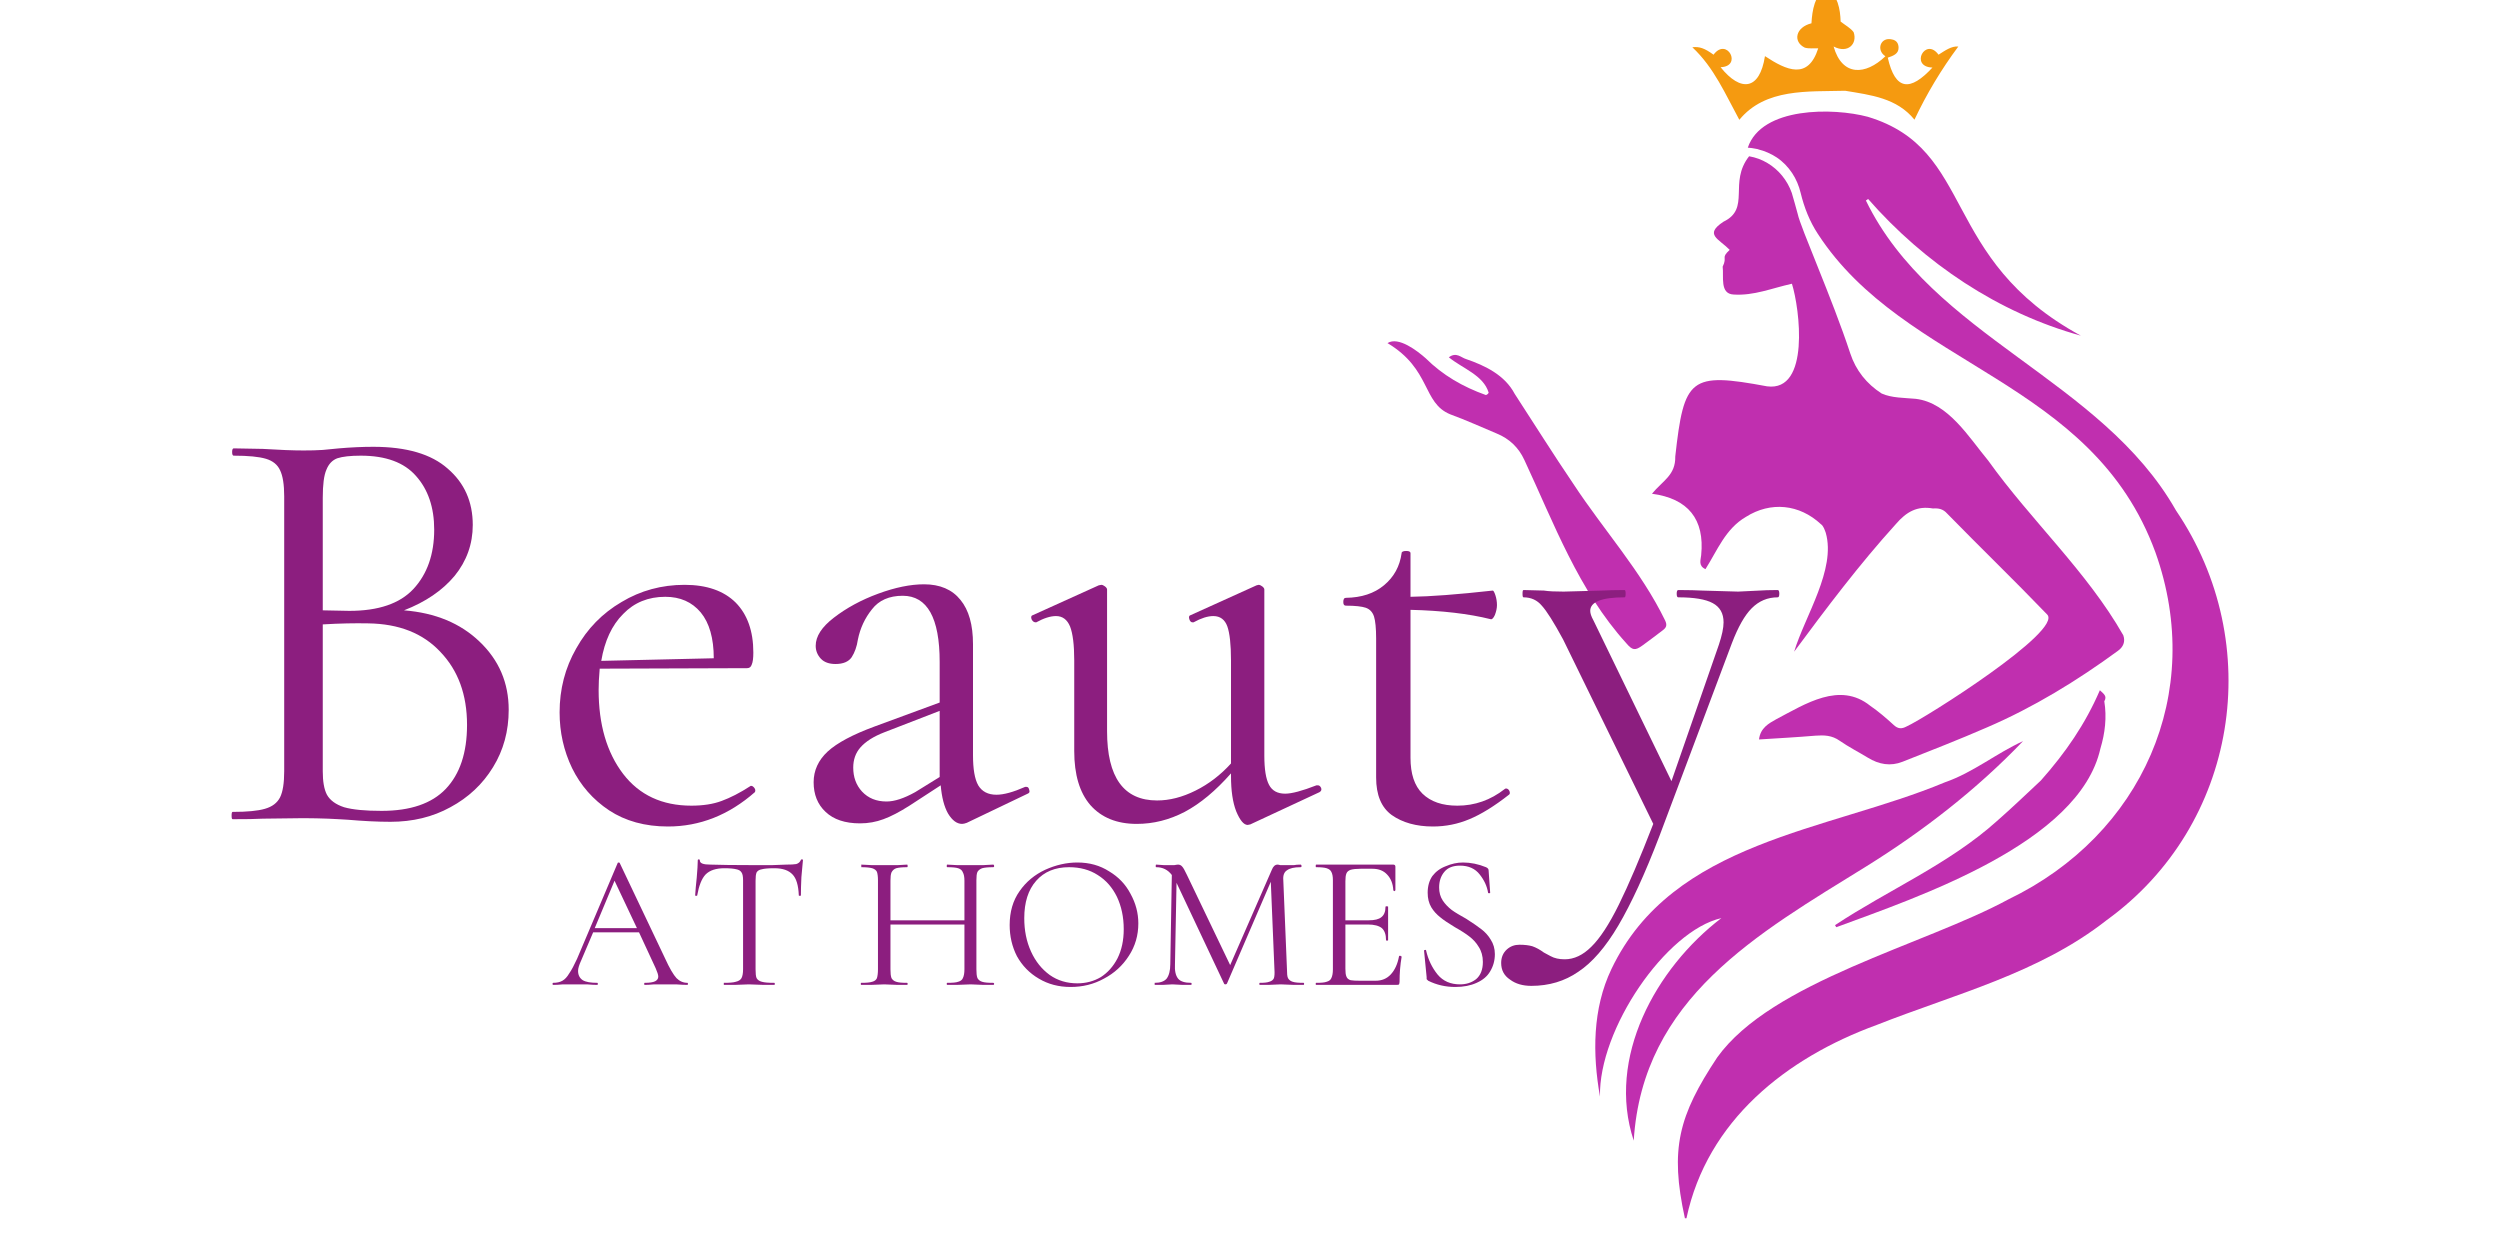 <svg xmlns="http://www.w3.org/2000/svg" xmlns:xlink="http://www.w3.org/1999/xlink" width="100" zoomAndPan="magnify" viewBox="0 0 75 37.5" height="50" preserveAspectRatio="xMidYMid meet" version="1.0"><defs><g/><clipPath id="eff7197b5b"><path d="M 50 3 L 67 3 L 67 36.562 L 50 36.562 Z M 50 3 " clip-rule="nonzero"/></clipPath><clipPath id="c87d25c331"><path d="M 41.625 10 L 50 10 L 50 20 L 41.625 20 Z M 41.625 10 " clip-rule="nonzero"/></clipPath></defs><path fill="#c02faf" d="M 51.035 16.656 C 51.023 16.801 50.941 16.973 51.164 17.074 C 51.523 16.508 51.762 15.867 52.375 15.508 C 53.121 15.035 53.984 15.125 54.629 15.727 C 54.703 15.777 54.738 15.891 54.773 15.984 C 55.086 17.082 54.148 18.48 53.824 19.551 C 54.797 18.238 55.777 16.934 56.879 15.719 C 57.195 15.352 57.516 15.172 57.988 15.254 C 58.16 15.242 58.293 15.27 58.414 15.406 C 59.406 16.422 60.426 17.406 61.41 18.43 C 61.926 18.906 57.738 21.555 57.199 21.793 C 57.055 21.871 56.941 21.871 56.812 21.75 C 56.586 21.543 56.355 21.344 56.105 21.172 C 55.191 20.441 54.164 21.117 53.293 21.574 C 53.062 21.703 52.812 21.836 52.77 22.184 C 53.344 22.148 53.906 22.117 54.465 22.07 C 54.727 22.051 54.961 22.059 55.191 22.223 C 55.461 22.41 55.754 22.559 56.035 22.73 C 56.367 22.934 56.715 22.996 57.078 22.852 C 57.926 22.516 58.77 22.188 59.605 21.824 C 61.004 21.223 62.305 20.426 63.535 19.527 C 63.699 19.41 63.766 19.25 63.699 19.059 C 62.609 17.145 60.926 15.609 59.645 13.816 C 59.066 13.121 58.449 12.082 57.473 11.965 C 57.141 11.934 56.746 11.941 56.449 11.805 C 56 11.516 55.676 11.113 55.508 10.602 C 54.953 8.918 54.016 6.832 53.93 6.414 C 53.914 6.344 53.773 5.852 53.754 5.789 C 53.621 5.41 53.359 5.09 53.023 4.891 C 52.852 4.789 52.672 4.723 52.473 4.688 C 51.848 5.484 52.531 6.254 51.703 6.652 C 51.117 7.039 51.562 7.16 51.891 7.496 C 51.613 7.754 51.832 7.691 51.68 8 C 51.719 8.293 51.586 8.816 52.008 8.836 C 52.621 8.875 53.145 8.648 53.758 8.512 C 53.992 9.262 54.309 11.762 53.012 11.59 C 50.703 11.16 50.52 11.328 50.258 13.695 C 50.27 14.258 49.883 14.418 49.559 14.812 C 50.641 14.957 51.145 15.574 51.035 16.656 Z M 51.035 16.656 " fill-opacity="1" fill-rule="nonzero"/><g clip-path="url(#eff7197b5b)"><path fill="#c02faf" d="M 65.281 15.316 C 63.035 11.359 57.969 10.109 55.977 6.016 L 56.043 5.969 C 57.73 7.895 59.949 9.387 62.426 10.07 C 58.184 7.766 59.281 4.484 56.035 3.504 C 55 3.227 52.848 3.199 52.434 4.43 C 52.516 4.434 52.602 4.449 52.684 4.465 C 52.695 4.469 52.711 4.473 52.723 4.473 L 52.75 4.473 C 52.746 4.477 52.746 4.477 52.742 4.48 C 52.941 4.527 53.133 4.613 53.301 4.723 C 53.488 4.848 53.641 5.008 53.766 5.195 C 53.883 5.371 53.969 5.574 54.02 5.789 C 54.125 6.223 54.289 6.641 54.535 7.016 C 57.145 11.035 62.762 11.363 64.664 16.574 C 66.168 20.797 64.258 25.051 60.254 26.98 C 57.738 28.348 53.152 29.441 51.516 31.723 C 50.359 33.469 50.09 34.469 50.547 36.547 C 50.574 36.547 50.566 36.547 50.594 36.547 C 51.215 33.621 53.582 31.742 56.297 30.75 C 58.652 29.82 61.172 29.199 63.199 27.605 C 67.141 24.754 67.992 19.316 65.281 15.316 Z M 65.281 15.316 " fill-opacity="1" fill-rule="nonzero"/></g><path fill="#c02faf" d="M 48.344 29.07 C 50.184 25.219 54.836 24.938 58.348 23.469 C 59.195 23.176 59.891 22.598 60.691 22.234 C 59.309 23.68 57.691 24.934 55.988 25.992 C 52.727 28.012 49.277 29.945 49.012 34.219 C 48.188 31.738 49.676 29.043 51.641 27.543 C 49.977 27.922 47.953 30.883 48 32.898 C 47.773 31.621 47.773 30.262 48.344 29.07 Z M 48.344 29.07 " fill-opacity="1" fill-rule="nonzero"/><g clip-path="url(#c87d25c331)"><path fill="#c02faf" d="M 44.66 11.781 C 44.504 11.254 43.875 11.055 43.465 10.719 C 43.691 10.551 43.832 10.727 43.977 10.77 C 44.559 10.969 45.145 11.254 45.441 11.816 C 46.027 12.715 46.598 13.629 47.203 14.52 C 48.105 15.895 49.234 17.129 49.957 18.621 C 50.016 18.754 49.992 18.824 49.891 18.902 C 49.688 19.055 49.488 19.211 49.281 19.359 C 49.051 19.527 48.973 19.512 48.789 19.297 C 47.355 17.711 46.621 15.707 45.73 13.797 C 45.559 13.426 45.281 13.16 44.898 13.004 C 44.438 12.812 43.98 12.602 43.508 12.43 C 42.664 12.086 42.941 11.082 41.625 10.293 C 41.953 10.082 42.531 10.535 42.773 10.75 C 43.281 11.254 43.879 11.602 44.578 11.852 C 44.629 11.832 44.645 11.809 44.66 11.781 Z M 44.66 11.781 " fill-opacity="1" fill-rule="nonzero"/></g><path fill="#f59a10" d="M 55.359 2.723 C 54.234 2.754 52.965 2.641 52.18 3.594 C 51.762 2.828 51.422 2.027 50.77 1.418 C 50.984 1.391 51.141 1.449 51.406 1.641 C 51.809 1.098 52.285 1.996 51.617 2.016 C 52.219 2.766 52.789 2.715 52.949 1.684 C 53.598 2.113 54.242 2.406 54.547 1.449 C 54.41 1.445 54.273 1.465 54.145 1.43 C 53.777 1.25 53.867 0.816 54.344 0.699 C 54.367 0.285 54.441 -0.113 54.785 -0.43 C 55.137 -0.125 55.207 0.27 55.219 0.648 C 55.367 0.762 55.52 0.844 55.609 0.965 C 55.73 1.312 55.438 1.621 55.008 1.395 C 55.262 2.293 55.961 2.266 56.562 1.688 C 56.273 1.5 56.418 1.098 56.762 1.184 C 56.906 1.211 56.957 1.316 56.957 1.434 C 56.957 1.613 56.805 1.672 56.633 1.73 C 56.859 2.727 57.309 2.746 57.973 2.027 C 57.281 2.004 57.762 1.098 58.156 1.641 C 58.355 1.516 58.539 1.379 58.75 1.395 C 58.242 2.078 57.801 2.812 57.434 3.59 C 56.902 2.938 56.129 2.852 55.355 2.723 Z M 55.359 2.723 " fill-opacity="1" fill-rule="nonzero"/><path fill="#c02faf" d="M 61.227 23.414 C 61.965 22.582 62.559 21.723 62.996 20.707 C 63.105 20.812 63.223 20.879 63.129 21.039 C 63.207 21.516 63.152 21.996 63.012 22.457 C 62.379 25.293 57.527 26.914 55.09 27.816 C 55.074 27.797 55.062 27.773 55.051 27.754 C 56.652 26.695 58.461 25.93 59.906 24.633 C 60.352 24.242 60.781 23.832 61.227 23.414 Z M 61.227 23.414 " fill-opacity="1" fill-rule="nonzero"/><g fill="#8c1e7f" fill-opacity="1"><g transform="translate(6.214, 24.576)"><g><path d="M 5.906 -6.266 C 6.844 -6.191 7.598 -5.879 8.172 -5.328 C 8.754 -4.773 9.047 -4.094 9.047 -3.281 C 9.047 -2.645 8.891 -2.07 8.578 -1.562 C 8.266 -1.051 7.836 -0.648 7.297 -0.359 C 6.766 -0.066 6.164 0.078 5.5 0.078 C 5.102 0.078 4.676 0.055 4.219 0.016 C 4.051 0.004 3.852 -0.004 3.625 -0.016 C 3.406 -0.023 3.16 -0.031 2.891 -0.031 L 1.672 -0.016 C 1.461 -0.004 1.16 0 0.766 0 C 0.742 0 0.734 -0.035 0.734 -0.109 C 0.734 -0.18 0.742 -0.219 0.766 -0.219 C 1.203 -0.219 1.523 -0.25 1.734 -0.312 C 1.953 -0.375 2.102 -0.488 2.188 -0.656 C 2.27 -0.82 2.312 -1.082 2.312 -1.438 L 2.312 -9.688 C 2.312 -10.039 2.27 -10.301 2.188 -10.469 C 2.113 -10.633 1.973 -10.75 1.766 -10.812 C 1.555 -10.875 1.234 -10.906 0.797 -10.906 C 0.766 -10.906 0.75 -10.941 0.75 -11.016 C 0.75 -11.086 0.766 -11.125 0.797 -11.125 L 1.672 -11.109 C 2.172 -11.078 2.578 -11.062 2.891 -11.062 C 3.098 -11.062 3.289 -11.066 3.469 -11.078 C 3.656 -11.098 3.816 -11.113 3.953 -11.125 C 4.316 -11.156 4.66 -11.172 4.984 -11.172 C 5.984 -11.172 6.727 -10.953 7.219 -10.516 C 7.719 -10.086 7.969 -9.523 7.969 -8.828 C 7.969 -8.254 7.785 -7.742 7.422 -7.297 C 7.055 -6.859 6.551 -6.516 5.906 -6.266 Z M 4.609 -10.906 C 4.297 -10.906 4.062 -10.879 3.906 -10.828 C 3.758 -10.773 3.648 -10.66 3.578 -10.484 C 3.504 -10.316 3.469 -10.035 3.469 -9.641 L 3.469 -6.266 L 4.266 -6.25 C 5.141 -6.25 5.781 -6.469 6.188 -6.906 C 6.602 -7.352 6.812 -7.945 6.812 -8.688 C 6.812 -9.352 6.629 -9.891 6.266 -10.297 C 5.91 -10.703 5.359 -10.906 4.609 -10.906 Z M 5.234 -0.25 C 6.098 -0.25 6.738 -0.469 7.156 -0.906 C 7.582 -1.352 7.797 -1.992 7.797 -2.828 C 7.797 -3.734 7.531 -4.461 7 -5.016 C 6.477 -5.578 5.754 -5.863 4.828 -5.875 C 4.441 -5.883 3.988 -5.875 3.469 -5.844 L 3.469 -1.438 C 3.469 -1.133 3.508 -0.898 3.594 -0.734 C 3.688 -0.566 3.859 -0.441 4.109 -0.359 C 4.367 -0.285 4.742 -0.25 5.234 -0.25 Z M 5.234 -0.25 "/></g></g></g><g fill="#8c1e7f" fill-opacity="1"><g transform="translate(16.147, 24.576)"><g><path d="M 6.391 -1 C 6.422 -1 6.453 -0.977 6.484 -0.938 C 6.516 -0.895 6.52 -0.852 6.5 -0.812 C 5.719 -0.125 4.848 0.219 3.891 0.219 C 3.203 0.219 2.613 0.055 2.125 -0.266 C 1.645 -0.586 1.273 -1.008 1.016 -1.531 C 0.766 -2.051 0.641 -2.609 0.641 -3.203 C 0.641 -3.898 0.805 -4.539 1.141 -5.125 C 1.473 -5.719 1.926 -6.18 2.5 -6.516 C 3.07 -6.859 3.703 -7.031 4.391 -7.031 C 5.055 -7.031 5.566 -6.852 5.922 -6.5 C 6.273 -6.145 6.453 -5.645 6.453 -5 C 6.453 -4.832 6.438 -4.711 6.406 -4.641 C 6.383 -4.566 6.336 -4.531 6.266 -4.531 L 1.844 -4.516 C 1.82 -4.254 1.812 -4.039 1.812 -3.875 C 1.812 -2.844 2.055 -2.004 2.547 -1.359 C 3.035 -0.723 3.719 -0.406 4.594 -0.406 C 4.945 -0.406 5.25 -0.453 5.5 -0.547 C 5.758 -0.641 6.051 -0.789 6.375 -1 Z M 3.812 -6.672 C 3.301 -6.672 2.879 -6.5 2.547 -6.156 C 2.211 -5.82 1.992 -5.352 1.891 -4.75 L 5.266 -4.828 C 5.266 -5.43 5.133 -5.891 4.875 -6.203 C 4.613 -6.516 4.258 -6.672 3.812 -6.672 Z M 3.812 -6.672 "/></g></g></g><g fill="#8c1e7f" fill-opacity="1"><g transform="translate(23.409, 24.576)"><g><path d="M 7.391 -0.969 C 7.43 -0.969 7.457 -0.938 7.469 -0.875 C 7.488 -0.82 7.473 -0.785 7.422 -0.766 L 5.594 0.109 C 5.539 0.129 5.492 0.141 5.453 0.141 C 5.297 0.141 5.156 0.035 5.031 -0.172 C 4.914 -0.379 4.844 -0.66 4.812 -1.016 L 3.875 -0.406 C 3.582 -0.219 3.32 -0.082 3.094 0 C 2.875 0.082 2.641 0.125 2.391 0.125 C 1.941 0.125 1.598 0.008 1.359 -0.219 C 1.117 -0.445 1 -0.742 1 -1.109 C 1 -1.461 1.141 -1.77 1.422 -2.031 C 1.703 -2.289 2.172 -2.539 2.828 -2.781 L 4.781 -3.5 L 4.781 -4.719 C 4.781 -6.039 4.41 -6.703 3.672 -6.703 C 3.266 -6.703 2.957 -6.566 2.75 -6.297 C 2.539 -6.035 2.398 -5.734 2.328 -5.391 C 2.297 -5.18 2.234 -5.004 2.141 -4.859 C 2.047 -4.723 1.883 -4.656 1.656 -4.656 C 1.469 -4.656 1.32 -4.707 1.219 -4.812 C 1.113 -4.926 1.062 -5.055 1.062 -5.203 C 1.062 -5.484 1.242 -5.766 1.609 -6.047 C 1.984 -6.336 2.426 -6.578 2.938 -6.766 C 3.445 -6.953 3.906 -7.047 4.312 -7.047 C 4.789 -7.047 5.156 -6.891 5.406 -6.578 C 5.656 -6.273 5.781 -5.832 5.781 -5.25 L 5.781 -1.922 C 5.781 -1.504 5.832 -1.203 5.938 -1.016 C 6.051 -0.828 6.234 -0.734 6.484 -0.734 C 6.703 -0.734 6.988 -0.812 7.344 -0.969 Z M 4.781 -1.266 L 4.781 -3.25 L 3.125 -2.609 C 2.801 -2.484 2.562 -2.332 2.406 -2.156 C 2.258 -1.988 2.188 -1.785 2.188 -1.547 C 2.188 -1.266 2.273 -1.023 2.453 -0.828 C 2.641 -0.629 2.883 -0.531 3.188 -0.531 C 3.426 -0.531 3.711 -0.625 4.047 -0.812 Z M 4.781 -1.266 "/></g></g></g><g fill="#8c1e7f" fill-opacity="1"><g transform="translate(30.868, 24.576)"><g><path d="M 8.672 -1.016 C 8.711 -1.016 8.742 -0.988 8.766 -0.938 C 8.785 -0.883 8.77 -0.844 8.719 -0.812 L 6.641 0.156 L 6.562 0.172 C 6.445 0.172 6.332 0.035 6.219 -0.234 C 6.113 -0.504 6.062 -0.859 6.062 -1.297 L 6.062 -1.375 C 5.602 -0.852 5.141 -0.469 4.672 -0.219 C 4.211 0.02 3.734 0.141 3.234 0.141 C 2.641 0.141 2.176 -0.047 1.844 -0.422 C 1.52 -0.797 1.359 -1.336 1.359 -2.047 L 1.359 -4.766 C 1.359 -5.234 1.316 -5.57 1.234 -5.781 C 1.148 -5.988 1.008 -6.094 0.812 -6.094 C 0.645 -6.094 0.445 -6.031 0.219 -5.906 L 0.203 -5.906 C 0.148 -5.906 0.109 -5.938 0.078 -6 C 0.055 -6.07 0.07 -6.113 0.125 -6.125 L 2.094 -7.016 L 2.172 -7.031 C 2.203 -7.031 2.238 -7.016 2.281 -6.984 C 2.32 -6.953 2.344 -6.922 2.344 -6.891 L 2.344 -2.641 C 2.344 -1.254 2.844 -0.562 3.844 -0.562 C 4.219 -0.562 4.602 -0.66 5 -0.859 C 5.395 -1.055 5.75 -1.328 6.062 -1.672 L 6.062 -4.766 C 6.062 -5.242 6.023 -5.582 5.953 -5.781 C 5.879 -5.988 5.738 -6.094 5.531 -6.094 C 5.363 -6.094 5.164 -6.031 4.938 -5.906 L 4.906 -5.906 C 4.863 -5.906 4.832 -5.938 4.812 -6 C 4.789 -6.07 4.805 -6.113 4.859 -6.125 L 6.828 -7.016 L 6.891 -7.031 C 6.922 -7.031 6.957 -7.016 7 -6.984 C 7.039 -6.953 7.062 -6.922 7.062 -6.891 L 7.062 -1.906 C 7.062 -1.5 7.109 -1.207 7.203 -1.031 C 7.297 -0.852 7.457 -0.766 7.688 -0.766 C 7.883 -0.766 8.195 -0.848 8.625 -1.016 Z M 8.672 -1.016 "/></g></g></g><g fill="#8c1e7f" fill-opacity="1"><g transform="translate(39.643, 24.576)"><g><path d="M 5.531 -0.922 C 5.582 -0.922 5.617 -0.895 5.641 -0.844 C 5.66 -0.789 5.656 -0.754 5.625 -0.734 C 5.188 -0.391 4.789 -0.145 4.438 0 C 4.094 0.145 3.727 0.219 3.344 0.219 C 2.844 0.219 2.43 0.102 2.109 -0.125 C 1.797 -0.352 1.641 -0.727 1.641 -1.25 L 1.641 -5.422 C 1.641 -5.734 1.617 -5.953 1.578 -6.078 C 1.535 -6.211 1.453 -6.301 1.328 -6.344 C 1.211 -6.383 1.016 -6.406 0.734 -6.406 C 0.68 -6.406 0.656 -6.441 0.656 -6.516 C 0.656 -6.598 0.68 -6.641 0.734 -6.641 C 1.203 -6.648 1.582 -6.773 1.875 -7.016 C 2.176 -7.266 2.352 -7.586 2.406 -7.984 C 2.406 -8.023 2.453 -8.047 2.547 -8.047 C 2.629 -8.047 2.672 -8.023 2.672 -7.984 L 2.672 -6.672 C 3.266 -6.68 4.086 -6.742 5.141 -6.859 C 5.16 -6.859 5.188 -6.812 5.219 -6.719 C 5.25 -6.625 5.266 -6.523 5.266 -6.422 C 5.266 -6.328 5.242 -6.227 5.203 -6.125 C 5.16 -6.031 5.117 -5.988 5.078 -6 C 4.422 -6.164 3.617 -6.258 2.672 -6.281 L 2.672 -1.844 C 2.672 -1.363 2.789 -1.004 3.031 -0.766 C 3.281 -0.523 3.629 -0.406 4.078 -0.406 C 4.598 -0.406 5.07 -0.57 5.5 -0.906 Z M 5.531 -0.922 "/></g></g></g><g fill="#8c1e7f" fill-opacity="1"><g transform="translate(45.66, 24.576)"><g><path d="M 7.672 -6.875 C 7.703 -6.875 7.719 -6.836 7.719 -6.766 C 7.719 -6.691 7.703 -6.656 7.672 -6.656 C 7.367 -6.656 7.109 -6.547 6.891 -6.328 C 6.68 -6.117 6.484 -5.77 6.297 -5.281 L 4.125 0.5 C 3.688 1.645 3.273 2.539 2.891 3.188 C 2.504 3.844 2.102 4.305 1.688 4.578 C 1.281 4.859 0.812 5 0.281 5 C 0.02 5 -0.191 4.938 -0.359 4.812 C -0.535 4.695 -0.625 4.531 -0.625 4.312 C -0.625 4.145 -0.566 4.008 -0.453 3.906 C -0.348 3.812 -0.223 3.766 -0.078 3.766 C 0.078 3.766 0.207 3.781 0.312 3.812 C 0.426 3.852 0.539 3.914 0.656 4 C 0.676 4.008 0.742 4.047 0.859 4.109 C 0.973 4.172 1.113 4.203 1.281 4.203 C 1.562 4.203 1.828 4.078 2.078 3.828 C 2.336 3.578 2.613 3.156 2.906 2.562 C 3.195 1.977 3.539 1.172 3.938 0.141 L 1.234 -5.391 C 0.953 -5.91 0.738 -6.25 0.594 -6.406 C 0.457 -6.57 0.273 -6.656 0.047 -6.656 C 0.023 -6.656 0.016 -6.691 0.016 -6.766 C 0.016 -6.836 0.023 -6.875 0.047 -6.875 L 0.656 -6.859 C 0.801 -6.836 1 -6.828 1.25 -6.828 L 2.391 -6.859 C 2.555 -6.867 2.785 -6.875 3.078 -6.875 C 3.098 -6.875 3.109 -6.836 3.109 -6.766 C 3.109 -6.691 3.098 -6.656 3.078 -6.656 C 2.391 -6.656 2.047 -6.52 2.047 -6.25 C 2.047 -6.176 2.078 -6.082 2.141 -5.969 L 4.484 -1.141 L 5.906 -5.234 C 6 -5.516 6.047 -5.738 6.047 -5.906 C 6.047 -6.176 5.938 -6.367 5.719 -6.484 C 5.508 -6.598 5.164 -6.656 4.688 -6.656 C 4.656 -6.656 4.641 -6.691 4.641 -6.766 C 4.641 -6.836 4.656 -6.875 4.688 -6.875 C 5 -6.875 5.238 -6.867 5.406 -6.859 L 6.484 -6.828 L 7.125 -6.859 C 7.238 -6.867 7.422 -6.875 7.672 -6.875 Z M 7.672 -6.875 "/></g></g></g><g fill="#8c1e7f" fill-opacity="1"><g transform="translate(16.592, 29.547)"><g><path d="M 4.031 -0.062 C 4.039 -0.062 4.047 -0.051 4.047 -0.031 C 4.047 -0.008 4.039 0 4.031 0 C 3.957 0 3.844 -0.004 3.688 -0.016 C 3.531 -0.016 3.422 -0.016 3.359 -0.016 C 3.273 -0.016 3.164 -0.016 3.031 -0.016 C 2.906 -0.004 2.812 0 2.75 0 C 2.738 0 2.734 -0.008 2.734 -0.031 C 2.734 -0.051 2.738 -0.062 2.75 -0.062 C 2.895 -0.062 3 -0.078 3.062 -0.109 C 3.125 -0.141 3.156 -0.188 3.156 -0.25 C 3.156 -0.301 3.129 -0.383 3.078 -0.5 L 2.578 -1.578 L 1.203 -1.578 L 0.844 -0.734 C 0.781 -0.598 0.75 -0.492 0.75 -0.422 C 0.75 -0.297 0.797 -0.203 0.891 -0.141 C 0.984 -0.086 1.129 -0.062 1.328 -0.062 C 1.336 -0.062 1.344 -0.051 1.344 -0.031 C 1.344 -0.008 1.336 0 1.328 0 C 1.254 0 1.148 -0.004 1.016 -0.016 C 0.867 -0.016 0.742 -0.016 0.641 -0.016 C 0.535 -0.016 0.422 -0.016 0.297 -0.016 C 0.18 -0.004 0.082 0 0 0 C -0.008 0 -0.016 -0.008 -0.016 -0.031 C -0.016 -0.051 -0.008 -0.062 0 -0.062 C 0.113 -0.062 0.207 -0.082 0.281 -0.125 C 0.352 -0.164 0.422 -0.238 0.484 -0.344 C 0.555 -0.445 0.633 -0.594 0.719 -0.781 L 1.938 -3.656 C 1.938 -3.664 1.945 -3.672 1.969 -3.672 C 1.988 -3.672 2 -3.664 2 -3.656 L 3.359 -0.797 C 3.492 -0.504 3.609 -0.305 3.703 -0.203 C 3.797 -0.109 3.906 -0.062 4.031 -0.062 Z M 1.25 -1.703 L 2.516 -1.703 L 1.844 -3.125 Z M 1.25 -1.703 "/></g></g></g><g fill="#8c1e7f" fill-opacity="1"><g transform="translate(20.636, 29.547)"><g><path d="M 1.094 -3.5 C 0.844 -3.5 0.656 -3.438 0.531 -3.312 C 0.414 -3.188 0.332 -2.977 0.281 -2.688 C 0.281 -2.676 0.27 -2.672 0.25 -2.672 C 0.227 -2.672 0.219 -2.676 0.219 -2.688 C 0.227 -2.82 0.242 -3 0.266 -3.219 C 0.285 -3.445 0.297 -3.617 0.297 -3.734 C 0.297 -3.754 0.305 -3.766 0.328 -3.766 C 0.348 -3.766 0.359 -3.754 0.359 -3.734 C 0.359 -3.648 0.461 -3.609 0.672 -3.609 C 1.004 -3.598 1.391 -3.594 1.828 -3.594 C 2.055 -3.594 2.297 -3.594 2.547 -3.594 L 2.953 -3.609 C 3.086 -3.609 3.188 -3.613 3.25 -3.625 C 3.32 -3.645 3.367 -3.688 3.391 -3.75 C 3.391 -3.758 3.398 -3.766 3.422 -3.766 C 3.441 -3.766 3.453 -3.758 3.453 -3.75 C 3.441 -3.633 3.426 -3.461 3.406 -3.234 C 3.395 -3.016 3.391 -2.832 3.391 -2.688 C 3.391 -2.676 3.379 -2.672 3.359 -2.672 C 3.336 -2.672 3.328 -2.676 3.328 -2.688 C 3.316 -2.988 3.254 -3.195 3.141 -3.312 C 3.023 -3.438 2.844 -3.5 2.594 -3.5 C 2.414 -3.5 2.289 -3.488 2.219 -3.469 C 2.145 -3.457 2.094 -3.426 2.062 -3.375 C 2.039 -3.32 2.031 -3.238 2.031 -3.125 L 2.031 -0.469 C 2.031 -0.344 2.039 -0.254 2.062 -0.203 C 2.094 -0.148 2.145 -0.113 2.219 -0.094 C 2.301 -0.07 2.426 -0.062 2.594 -0.062 C 2.602 -0.062 2.609 -0.051 2.609 -0.031 C 2.609 -0.008 2.602 0 2.594 0 C 2.469 0 2.363 0 2.281 0 L 1.828 -0.016 L 1.406 0 C 1.32 0 1.211 0 1.078 0 C 1.078 0 1.078 -0.008 1.078 -0.031 C 1.078 -0.051 1.078 -0.062 1.078 -0.062 C 1.242 -0.062 1.363 -0.07 1.438 -0.094 C 1.52 -0.113 1.578 -0.148 1.609 -0.203 C 1.641 -0.266 1.656 -0.352 1.656 -0.469 L 1.656 -3.141 C 1.656 -3.254 1.641 -3.332 1.609 -3.375 C 1.578 -3.426 1.523 -3.457 1.453 -3.469 C 1.379 -3.488 1.258 -3.5 1.094 -3.5 Z M 1.094 -3.5 "/></g></g></g><g fill="#8c1e7f" fill-opacity="1"><g transform="translate(24.288, 29.547)"><g/></g></g><g fill="#8c1e7f" fill-opacity="1"><g transform="translate(25.636, 29.547)"><g><path d="M 4.156 -0.062 C 4.176 -0.062 4.188 -0.051 4.188 -0.031 C 4.188 -0.008 4.176 0 4.156 0 C 4.039 0 3.945 0 3.875 0 L 3.484 -0.016 L 3.062 0 C 2.988 0 2.895 0 2.781 0 C 2.77 0 2.766 -0.008 2.766 -0.031 C 2.766 -0.051 2.77 -0.062 2.781 -0.062 C 2.938 -0.062 3.047 -0.07 3.109 -0.094 C 3.18 -0.113 3.227 -0.148 3.25 -0.203 C 3.281 -0.266 3.297 -0.352 3.297 -0.469 L 3.297 -1.812 L 1.078 -1.812 L 1.078 -0.469 C 1.078 -0.352 1.086 -0.266 1.109 -0.203 C 1.141 -0.148 1.188 -0.113 1.25 -0.094 C 1.32 -0.07 1.43 -0.062 1.578 -0.062 C 1.586 -0.062 1.594 -0.051 1.594 -0.031 C 1.594 -0.008 1.586 0 1.578 0 C 1.461 0 1.367 0 1.297 0 L 0.891 -0.016 L 0.484 0 C 0.422 0 0.328 0 0.203 0 C 0.191 0 0.188 -0.008 0.188 -0.031 C 0.188 -0.051 0.191 -0.062 0.203 -0.062 C 0.348 -0.062 0.457 -0.07 0.531 -0.094 C 0.602 -0.113 0.648 -0.148 0.672 -0.203 C 0.691 -0.266 0.703 -0.352 0.703 -0.469 L 0.703 -3.141 C 0.703 -3.254 0.691 -3.336 0.672 -3.391 C 0.648 -3.441 0.602 -3.477 0.531 -3.5 C 0.457 -3.52 0.348 -3.531 0.203 -3.531 C 0.203 -3.531 0.203 -3.539 0.203 -3.562 C 0.203 -3.594 0.203 -3.609 0.203 -3.609 L 0.5 -3.594 C 0.664 -3.594 0.797 -3.594 0.891 -3.594 C 1.004 -3.594 1.145 -3.594 1.312 -3.594 L 1.578 -3.609 C 1.586 -3.609 1.594 -3.594 1.594 -3.562 C 1.594 -3.539 1.586 -3.531 1.578 -3.531 C 1.43 -3.531 1.32 -3.52 1.25 -3.5 C 1.188 -3.477 1.141 -3.438 1.109 -3.375 C 1.086 -3.32 1.078 -3.238 1.078 -3.125 L 1.078 -1.938 L 3.297 -1.938 L 3.297 -3.125 C 3.297 -3.238 3.281 -3.32 3.25 -3.375 C 3.227 -3.438 3.18 -3.477 3.109 -3.5 C 3.047 -3.52 2.938 -3.531 2.781 -3.531 C 2.77 -3.531 2.766 -3.539 2.766 -3.562 C 2.766 -3.594 2.77 -3.609 2.781 -3.609 L 3.062 -3.594 C 3.227 -3.594 3.367 -3.594 3.484 -3.594 C 3.586 -3.594 3.719 -3.594 3.875 -3.594 L 4.156 -3.609 C 4.176 -3.609 4.188 -3.594 4.188 -3.562 C 4.188 -3.539 4.176 -3.531 4.156 -3.531 C 4.008 -3.531 3.898 -3.52 3.828 -3.5 C 3.766 -3.477 3.719 -3.441 3.688 -3.391 C 3.664 -3.336 3.656 -3.254 3.656 -3.141 L 3.656 -0.469 C 3.656 -0.352 3.664 -0.266 3.688 -0.203 C 3.719 -0.148 3.766 -0.113 3.828 -0.094 C 3.898 -0.07 4.008 -0.062 4.156 -0.062 Z M 4.156 -0.062 "/></g></g></g><g fill="#8c1e7f" fill-opacity="1"><g transform="translate(30.009, 29.547)"><g><path d="M 2.109 0.062 C 1.754 0.062 1.438 -0.02 1.156 -0.188 C 0.875 -0.352 0.656 -0.578 0.5 -0.859 C 0.352 -1.148 0.281 -1.461 0.281 -1.797 C 0.281 -2.191 0.379 -2.531 0.578 -2.812 C 0.773 -3.094 1.031 -3.305 1.344 -3.453 C 1.664 -3.598 1.988 -3.672 2.312 -3.672 C 2.676 -3.672 2.992 -3.582 3.266 -3.406 C 3.547 -3.238 3.758 -3.016 3.906 -2.734 C 4.062 -2.453 4.141 -2.156 4.141 -1.844 C 4.141 -1.488 4.047 -1.164 3.859 -0.875 C 3.672 -0.582 3.422 -0.352 3.109 -0.188 C 2.805 -0.02 2.473 0.062 2.109 0.062 Z M 2.312 -0.047 C 2.57 -0.047 2.805 -0.109 3.016 -0.234 C 3.223 -0.367 3.391 -0.555 3.516 -0.797 C 3.641 -1.047 3.703 -1.336 3.703 -1.672 C 3.703 -2.035 3.633 -2.359 3.5 -2.641 C 3.363 -2.922 3.172 -3.141 2.922 -3.297 C 2.68 -3.453 2.395 -3.531 2.062 -3.531 C 1.645 -3.531 1.316 -3.395 1.078 -3.125 C 0.836 -2.852 0.719 -2.477 0.719 -2 C 0.719 -1.633 0.785 -1.301 0.922 -1 C 1.055 -0.707 1.242 -0.473 1.484 -0.297 C 1.723 -0.129 2 -0.047 2.312 -0.047 Z M 2.312 -0.047 "/></g></g></g><g fill="#8c1e7f" fill-opacity="1"><g transform="translate(34.421, 29.547)"><g><path d="M 4.688 -0.062 C 4.695 -0.062 4.703 -0.051 4.703 -0.031 C 4.703 -0.008 4.695 0 4.688 0 C 4.562 0 4.469 0 4.406 0 L 4 -0.016 L 3.625 0 C 3.57 0 3.488 0 3.375 0 C 3.363 0 3.359 -0.008 3.359 -0.031 C 3.359 -0.051 3.363 -0.062 3.375 -0.062 C 3.5 -0.062 3.594 -0.07 3.656 -0.094 C 3.727 -0.113 3.773 -0.148 3.797 -0.203 C 3.816 -0.266 3.82 -0.352 3.812 -0.469 L 3.703 -3.094 L 2.391 -0.047 C 2.379 -0.023 2.363 -0.016 2.344 -0.016 C 2.32 -0.016 2.305 -0.023 2.297 -0.047 L 0.875 -3.062 L 0.828 -0.625 C 0.816 -0.426 0.848 -0.281 0.922 -0.188 C 0.992 -0.102 1.125 -0.062 1.312 -0.062 C 1.32 -0.062 1.328 -0.051 1.328 -0.031 C 1.328 -0.008 1.32 0 1.312 0 C 1.207 0 1.125 0 1.062 0 L 0.75 -0.016 L 0.453 0 C 0.398 0 0.32 0 0.219 0 C 0.219 0 0.219 -0.008 0.219 -0.031 C 0.219 -0.051 0.219 -0.062 0.219 -0.062 C 0.383 -0.062 0.504 -0.102 0.578 -0.188 C 0.648 -0.281 0.688 -0.426 0.688 -0.625 L 0.734 -3.297 C 0.617 -3.453 0.461 -3.531 0.266 -3.531 C 0.254 -3.531 0.25 -3.539 0.25 -3.562 C 0.25 -3.594 0.254 -3.609 0.266 -3.609 L 0.484 -3.594 C 0.516 -3.594 0.566 -3.594 0.641 -3.594 C 0.711 -3.594 0.77 -3.594 0.812 -3.594 C 0.863 -3.602 0.898 -3.609 0.922 -3.609 C 0.973 -3.609 1.016 -3.586 1.047 -3.547 C 1.078 -3.516 1.125 -3.43 1.188 -3.297 L 2.484 -0.594 L 3.734 -3.453 C 3.773 -3.555 3.832 -3.609 3.906 -3.609 C 3.926 -3.609 3.953 -3.602 3.984 -3.594 C 4.023 -3.594 4.078 -3.594 4.141 -3.594 L 4.406 -3.594 C 4.445 -3.602 4.508 -3.609 4.594 -3.609 C 4.613 -3.609 4.625 -3.594 4.625 -3.562 C 4.625 -3.539 4.613 -3.531 4.594 -3.531 C 4.406 -3.531 4.27 -3.5 4.188 -3.438 C 4.102 -3.383 4.066 -3.285 4.078 -3.141 L 4.188 -0.469 C 4.188 -0.344 4.195 -0.254 4.219 -0.203 C 4.25 -0.148 4.297 -0.113 4.359 -0.094 C 4.43 -0.07 4.539 -0.062 4.688 -0.062 Z M 4.688 -0.062 "/></g></g></g><g fill="#8c1e7f" fill-opacity="1"><g transform="translate(39.237, 29.547)"><g><path d="M 2.734 -0.859 C 2.734 -0.867 2.742 -0.875 2.766 -0.875 C 2.773 -0.875 2.785 -0.867 2.797 -0.859 C 2.805 -0.859 2.812 -0.852 2.812 -0.844 C 2.77 -0.602 2.75 -0.352 2.75 -0.094 C 2.75 -0.062 2.742 -0.035 2.734 -0.016 C 2.723 -0.004 2.695 0 2.656 0 L 0.25 0 C 0.238 0 0.234 -0.008 0.234 -0.031 C 0.234 -0.051 0.238 -0.062 0.25 -0.062 C 0.395 -0.062 0.5 -0.07 0.562 -0.094 C 0.633 -0.113 0.68 -0.148 0.703 -0.203 C 0.734 -0.266 0.75 -0.352 0.75 -0.469 L 0.75 -3.141 C 0.75 -3.254 0.734 -3.336 0.703 -3.391 C 0.68 -3.441 0.633 -3.477 0.562 -3.5 C 0.5 -3.52 0.395 -3.531 0.25 -3.531 C 0.238 -3.531 0.234 -3.539 0.234 -3.562 C 0.234 -3.594 0.238 -3.609 0.25 -3.609 L 2.562 -3.609 C 2.602 -3.609 2.625 -3.586 2.625 -3.547 L 2.625 -2.844 C 2.625 -2.832 2.613 -2.82 2.594 -2.812 C 2.582 -2.812 2.57 -2.82 2.562 -2.844 C 2.551 -3.039 2.488 -3.195 2.375 -3.312 C 2.27 -3.426 2.125 -3.484 1.938 -3.484 L 1.578 -3.484 C 1.453 -3.484 1.352 -3.473 1.281 -3.453 C 1.219 -3.43 1.176 -3.395 1.156 -3.344 C 1.133 -3.289 1.125 -3.211 1.125 -3.109 L 1.125 -1.938 L 1.828 -1.938 C 2.004 -1.938 2.129 -1.969 2.203 -2.031 C 2.285 -2.094 2.328 -2.195 2.328 -2.344 C 2.328 -2.352 2.336 -2.359 2.359 -2.359 C 2.391 -2.359 2.406 -2.352 2.406 -2.344 L 2.406 -1.875 C 2.406 -1.758 2.406 -1.676 2.406 -1.625 L 2.406 -1.344 C 2.406 -1.332 2.395 -1.328 2.375 -1.328 C 2.352 -1.328 2.344 -1.332 2.344 -1.344 C 2.344 -1.508 2.301 -1.629 2.219 -1.703 C 2.133 -1.773 1.992 -1.812 1.797 -1.812 L 1.125 -1.812 L 1.125 -0.484 C 1.125 -0.379 1.133 -0.301 1.156 -0.25 C 1.176 -0.195 1.219 -0.16 1.281 -0.141 C 1.344 -0.129 1.438 -0.125 1.562 -0.125 L 2.031 -0.125 C 2.219 -0.125 2.367 -0.188 2.484 -0.312 C 2.609 -0.445 2.691 -0.629 2.734 -0.859 Z M 2.734 -0.859 "/></g></g></g><g fill="#8c1e7f" fill-opacity="1"><g transform="translate(42.33, 29.547)"><g><path d="M 0.844 -2.922 C 0.844 -2.773 0.879 -2.645 0.953 -2.531 C 1.023 -2.426 1.113 -2.332 1.219 -2.25 C 1.32 -2.176 1.469 -2.086 1.656 -1.984 C 1.852 -1.859 2.004 -1.754 2.109 -1.672 C 2.223 -1.586 2.316 -1.484 2.391 -1.359 C 2.473 -1.234 2.516 -1.086 2.516 -0.922 C 2.516 -0.734 2.469 -0.562 2.375 -0.406 C 2.289 -0.258 2.156 -0.145 1.969 -0.062 C 1.789 0.02 1.578 0.062 1.328 0.062 C 1.035 0.062 0.766 0 0.516 -0.125 C 0.492 -0.145 0.477 -0.16 0.469 -0.172 C 0.469 -0.191 0.469 -0.211 0.469 -0.234 L 0.391 -1.031 C 0.391 -1.039 0.398 -1.047 0.422 -1.047 C 0.441 -1.055 0.453 -1.051 0.453 -1.031 C 0.516 -0.758 0.629 -0.52 0.797 -0.312 C 0.961 -0.113 1.188 -0.016 1.469 -0.016 C 1.656 -0.016 1.816 -0.066 1.953 -0.172 C 2.086 -0.285 2.156 -0.457 2.156 -0.688 C 2.156 -0.863 2.113 -1.016 2.031 -1.141 C 1.957 -1.266 1.863 -1.367 1.75 -1.453 C 1.645 -1.535 1.5 -1.629 1.312 -1.734 C 1.125 -1.848 0.977 -1.945 0.875 -2.031 C 0.77 -2.113 0.68 -2.211 0.609 -2.328 C 0.535 -2.453 0.5 -2.598 0.5 -2.766 C 0.5 -2.961 0.547 -3.129 0.641 -3.266 C 0.742 -3.398 0.879 -3.5 1.047 -3.562 C 1.211 -3.633 1.383 -3.672 1.562 -3.672 C 1.789 -3.672 2.02 -3.625 2.25 -3.531 C 2.301 -3.508 2.328 -3.477 2.328 -3.438 L 2.375 -2.766 C 2.375 -2.754 2.363 -2.75 2.344 -2.75 C 2.32 -2.75 2.312 -2.754 2.312 -2.766 C 2.281 -2.961 2.195 -3.145 2.062 -3.312 C 1.926 -3.488 1.727 -3.578 1.469 -3.578 C 1.258 -3.578 1.102 -3.516 1 -3.391 C 0.895 -3.266 0.844 -3.109 0.844 -2.922 Z M 0.844 -2.922 "/></g></g></g></svg>